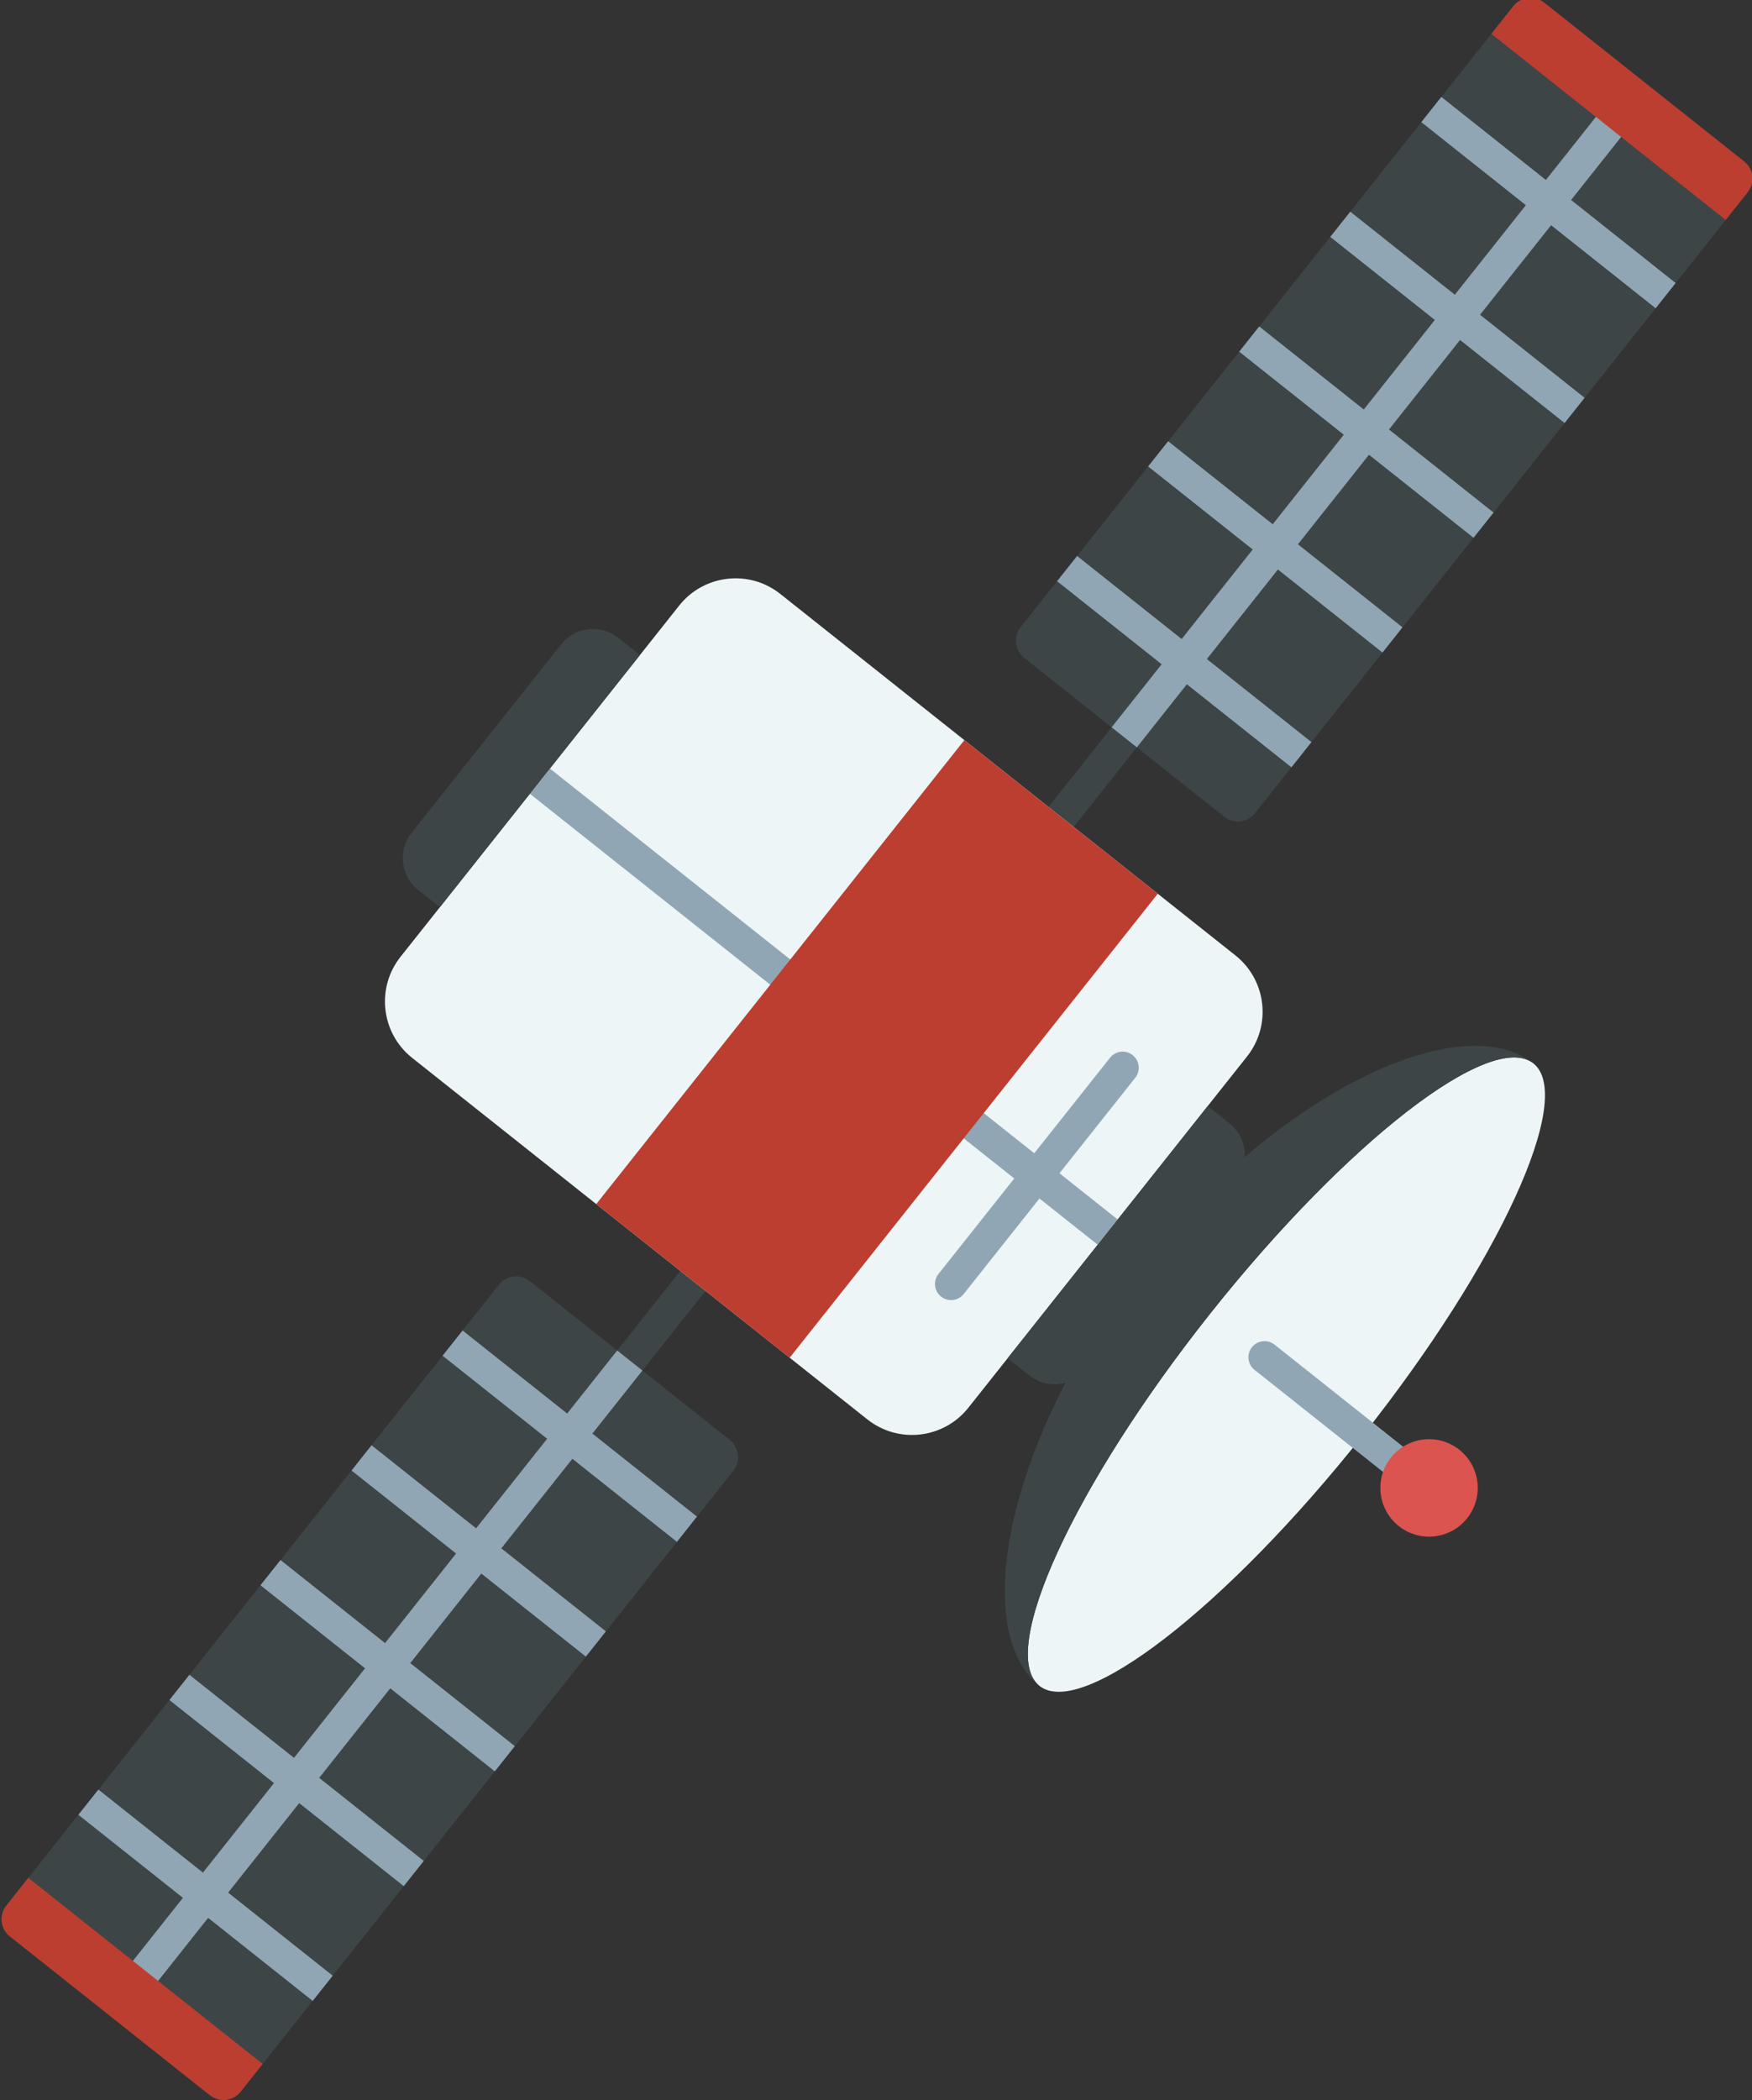<?xml version="1.0" encoding="UTF-8" standalone="no"?>
<!-- Created with Inkscape (http://www.inkscape.org/) -->

<svg
   xmlns:dc="http://purl.org/dc/elements/1.1/"
   xmlns:cc="http://creativecommons.org/ns#"
   xmlns:rdf="http://www.w3.org/1999/02/22-rdf-syntax-ns#"
   xmlns:svg="http://www.w3.org/2000/svg"
   xmlns="http://www.w3.org/2000/svg"
   xmlns:sodipodi="http://sodipodi.sourceforge.net/DTD/sodipodi-0.dtd"
   xmlns:inkscape="http://www.inkscape.org/namespaces/inkscape"
   width="84.125mm"
   height="100.794mm"
   viewBox="0 0 84.125 100.794"
   version="1.1"
   id="svg60030"
   sodipodi:docname="Bartosat.svg"
   inkscape:version="0.92.3 (2405546, 2018-03-11)">
  <rect x="0" y="0" width="84.125" height="100.794" fill="#333333" stroke="none"/>
  <defs
     id="defs60024">
    <clipPath
       id="clipPath20"
       clipPathUnits="userSpaceOnUse">
      <path
         id="path18"
         d="M 11220,0 9028.57,3.602 4224.97,4807.2 7266.24,7255.39 11220,3301.63 V 0"
         inkscape:connector-curvature="0" />
    </clipPath>
    <linearGradient
       id="linearGradient26"
       spreadMethod="pad"
       gradientTransform="matrix(0,7255.39,7255.39,0,7722.49,0)"
       gradientUnits="userSpaceOnUse"
       y2="0"
       x2="1"
       y1="0"
       x1="0">
      <stop
         id="stop22"
         offset="0"
         style="stop-opacity:1;stop-color:#d3dbdf" />
      <stop
         id="stop24"
         offset="1"
         style="stop-opacity:1;stop-color:#afb5b8" />
    </linearGradient>
  </defs>
  <sodipodi:namedview
     id="base"
     pagecolor="#ffffff"
     bordercolor="#666666"
     borderopacity="1.0"
     inkscape:pageopacity="0.0"
     inkscape:pageshadow="2"
     inkscape:zoom="0.35"
     inkscape:cx="540.52367"
     inkscape:cy="-546.58121"
     inkscape:document-units="mm"
     inkscape:current-layer="g69328"
     showgrid="false"
     fit-margin-top="0"
     fit-margin-left="0"
     fit-margin-right="0"
     fit-margin-bottom="0"
     inkscape:window-width="1920"
     inkscape:window-height="1001"
     inkscape:window-x="-9"
     inkscape:window-y="-9"
     inkscape:window-maximized="1"
     inkscape:pagecheckerboard="true" />
  <g
     inkscape:label="Layer 1"
     inkscape:groupmode="layer"
     id="layer1"
     transform="translate(194.586,70.121)">
    <g
       id="g69328"
       transform="matrix(0.353,0,0,0.353,-160.715,-114.163)">
      <g
         transform="matrix(1,0,0,-1,-1113,1371.329)"
         inkscape:label="ink_ext_XXXXXX"
         id="g8">
        <g
           transform="scale(0.1)"
           id="g10">
          <g
             id="g14" />
          <g
             id="g69411"
             transform="matrix(0.05,-0.435,0.435,0.05,8642.576,13199.464)">
            <path
               inkscape:connector-curvature="0"
               d="m 6448.07,4701.22 -364.56,364.56 c -19.53,19.53 -19.53,51.18 0,70.71 19.52,19.53 51.18,19.53 70.7,0 l 364.56,-364.56 c 19.54,-19.53 19.54,-51.18 0,-70.71 -19.52,-19.53 -51.18,-19.53 -70.7,0"
               style="fill:#3e4546;fill-opacity:1;fill-rule:nonzero;stroke:none"
               id="path30" />
            <path
               inkscape:connector-curvature="0"
               d="M 7943.63,2619.15 6202.95,4359.83 c -26.59,26.59 -26.59,69.69 0,96.27 l 560.95,560.95 c 26.58,26.59 69.69,26.59 96.27,0 L 8600.85,3276.37 c 26.58,-26.58 26.58,-69.69 0,-96.27 l -560.94,-560.95 c -26.58,-26.58 -69.69,-26.58 -96.28,0"
               style="fill:#3e4546;fill-opacity:1;fill-rule:nonzero;stroke:none"
               id="path32" />
            <path
               inkscape:connector-curvature="0"
               d="m 8292.79,2997.91 -239.7,239.71 293.26,293.25 -70.72,70.71 -293.24,-293.26 -251,251 293.25,293.26 h 0.01 l -70.71,70.71 -0.01,-0.01 -293.25,-293.25 -251.01,251.01 293.26,293.25 -70.71,70.71 -293.25,-293.26 -251,250.99 293.26,293.27 -70.71,70.71 h -0.01 l -293.25,-293.26 -251,250.99 293.26,293.26 0.01,0.01 -70.72,70.71 v -0.01 l -293.26,-293.25 -176.78,176.77 -70.7,-70.71 176.77,-176.78 -293.24,-293.25 h -0.01 l 70.71,-70.71 0.01,0.01 293.24,293.24 251,-251 -293.25,-293.24 v -0.01 l 70.71,-70.7 293.25,293.25 251,-250.99 -293.26,-293.26 70.72,-70.71 293.25,293.25 251,-251 -293.25,-293.25 -0.01,-0.01 70.72,-70.71 v 0.01 l 293.25,293.24 250.99,-250.98 -293.25,-293.25 70.72,-70.72 293.25,293.25 239.69,-239.7 c 19.53,-19.53 51.19,-19.53 70.71,0 19.53,19.53 19.53,51.18 0,70.71"
               style="fill:#90a6b4;fill-opacity:1;fill-rule:nonzero;stroke:none"
               id="path34" />
            <path
               inkscape:connector-curvature="0"
               d="m 8600.85,3276.37 -77.72,77.72 -657.22,-657.22 77.73,-77.72 c 26.58,-26.58 69.69,-26.58 96.27,0 l 560.94,560.95 c 26.58,26.58 26.58,69.69 0,96.27"
               style="fill:#bc3e30;fill-opacity:1;fill-rule:nonzero;stroke:none"
               id="path36" />
            <path
               inkscape:connector-curvature="0"
               d="m 5065.79,6083.51 -364.56,364.56 c -19.54,19.52 -19.54,51.18 0,70.71 19.52,19.52 51.18,19.52 70.7,0 l 364.56,-364.56 c 19.53,-19.53 19.53,-51.19 0,-70.71 -19.52,-19.54 -51.18,-19.54 -70.7,0"
               style="fill:#3e4546;fill-opacity:1;fill-rule:nonzero;stroke:none"
               id="path38" />
            <path
               inkscape:connector-curvature="0"
               d="M 3276.37,8600.85 5017.06,6860.17 c 26.58,-26.59 26.58,-69.69 0,-96.27 l -560.95,-560.95 c -26.58,-26.58 -69.69,-26.58 -96.28,0 L 2619.16,7943.63 c -26.6,26.58 -26.6,69.69 0,96.27 l 560.93,560.95 c 26.59,26.59 69.7,26.59 96.28,0"
               style="fill:#3e4546;fill-opacity:1;fill-rule:nonzero;stroke:none"
               id="path40" />
            <path
               inkscape:connector-curvature="0"
               d="m 4771.93,6518.78 -176.77,176.77 293.25,293.26 -70.7,70.71 h -0.01 l -293.25,-293.26 -251,251 293.25,293.26 h 0.01 l -70.71,70.71 v -0.01 l -293.26,-293.25 -251.01,251 293.27,293.26 -70.72,70.71 -293.25,-293.26 -251,250.99 293.26,293.27 h 0.01 l -70.72,70.71 -0.01,-0.01 -293.25,-293.25 -250.99,250.99 293.25,293.25 0.01,0.01 -70.72,70.72 v -0.01 l -293.26,-293.25 -239.7,239.7 c -19.54,19.53 -51.19,19.53 -70.72,0 -19.53,-19.52 -19.53,-51.18 0,-70.71 l 239.72,-239.71 -293.25,-293.25 h -0.01 l 70.71,-70.71 h 0.01 l 293.24,293.25 251,-251 -293.24,-293.24 -0.01,-0.01 70.71,-70.71 v 0.01 l 293.25,293.25 251,-251 -293.25,-293.25 70.71,-70.71 293.25,293.25 251,-251 L 3838.78,6724 h -0.01 l 70.72,-70.71 v 0.01 l 293.25,293.24 251,-250.99 -293.26,-293.25 v -0.01 l 70.72,-70.7 293.25,293.25 176.78,-176.77 70.7,70.71"
               style="fill:#90a6b4;fill-opacity:1;fill-rule:nonzero;stroke:none"
               id="path42" />
            <path
               inkscape:connector-curvature="0"
               d="m 2619.16,7943.63 77.71,-77.72 657.23,657.21 -77.73,77.73 c -26.59,26.59 -69.69,26.59 -96.28,0 L 2619.16,8039.9 c -26.6,-26.58 -26.6,-69.69 0,-96.27"
               style="fill:#bc3e30;fill-opacity:1;fill-rule:nonzero;stroke:none"
               id="path44" />
            <path
               inkscape:connector-curvature="0"
               d="m 5156.7,4172.26 -984.44,984.44 c -87.29,87.29 -87.29,228.83 0,316.12 L 5448.63,6749.2 c 87.29,87.29 228.83,87.29 316.12,0 l 984.44,-984.44 c 87.31,-87.3 87.31,-228.83 0,-316.13 L 5472.83,4172.26 c -87.3,-87.3 -228.83,-87.3 -316.13,0"
               style="fill:#edf5f7;fill-opacity:1;fill-rule:nonzero;stroke:none"
               id="path46" />
            <path
               inkscape:connector-curvature="0"
               d="m 4699.84,4629.12 -70.71,70.71 1592.49,1592.49 70.71,-70.7 -1592.49,-1592.5"
               style="fill:#90a6b4;fill-opacity:1;fill-rule:nonzero;stroke:none"
               id="path48" />
            <path
               inkscape:connector-curvature="0"
               d="m 5989.04,4688.47 -1300.57,1300.57 542.49,542.49 1300.58,-1300.56 -542.5,-542.5"
               style="fill:#bc3e30;fill-opacity:1;fill-rule:nonzero;stroke:none"
               id="path50" />
            <path
               inkscape:connector-curvature="0"
               d="m 4778.23,4250.31 -527.92,527.92 c -49.4,49.4 -49.4,129.49 0,178.89 l 60.76,60.76 706.82,-706.81 -60.77,-60.76 c -49.4,-49.4 -129.49,-49.4 -178.89,0"
               style="fill:#3e4546;fill-opacity:1;fill-rule:nonzero;stroke:none"
               id="path52" />
            <path
               inkscape:connector-curvature="0"
               d="m 6326.03,5719.9 -606.12,606.13 c -19.53,19.53 -19.53,51.18 0,70.71 19.53,19.53 51.18,19.53 70.71,0 l 606.12,-606.12 c 19.52,-19.54 19.52,-51.19 0,-70.72 -19.53,-19.53 -51.18,-19.53 -70.71,0"
               style="fill:#90a6b4;fill-opacity:1;fill-rule:nonzero;stroke:none"
               id="path54" />
            <path
               inkscape:connector-curvature="0"
               d="m 6143.23,6671.14 527.92,-527.92 c 49.39,-49.39 49.39,-129.49 0,-178.88 l -60.76,-60.77 -706.82,706.81 60.76,60.76 c 49.41,49.41 129.49,49.41 178.9,0"
               style="fill:#3e4546;fill-opacity:1;fill-rule:nonzero;stroke:none"
               id="path56" />
            <path
               inkscape:connector-curvature="0"
               d="m 7632.37,5885.53 c -118.43,-118.43 -605.05,176.2 -1086.9,658.05 -481.85,481.86 -776.48,968.48 -658.05,1086.9 118.41,118.42 605.04,-176.2 1086.89,-658.06 481.86,-481.85 776.48,-968.47 658.06,-1086.89"
               style="fill:#edf5f7;fill-opacity:1;fill-rule:nonzero;stroke:none"
               id="path58" />
            <path
               inkscape:connector-curvature="0"
               d="m 6545.46,6543.58 c -481.84,481.85 -776.47,968.47 -658.04,1086.9 -199.11,-199.11 -7.61,-788.85 474.25,-1270.7 481.85,-481.85 1071.59,-673.36 1270.7,-474.25 -118.43,-118.43 -605.05,176.2 -1086.91,658.05"
               style="fill:#3e4546;fill-opacity:1;fill-rule:nonzero;stroke:none"
               id="path60" />
            <path
               inkscape:connector-curvature="0"
               d="m 6663.19,6661.3 c -19.53,19.52 -19.53,51.18 0,70.7 l 443.99,444 c 19.53,19.53 51.18,19.53 70.72,0 19.52,-19.54 19.52,-51.19 0,-70.72 l -444,-443.98 c -19.53,-19.53 -51.18,-19.53 -70.71,0"
               style="fill:#90a6b4;fill-opacity:1;fill-rule:nonzero;stroke:none"
               id="path62" />
            <path
               inkscape:connector-curvature="0"
               d="m 7266.92,7051.12 c -59.07,-59.06 -154.84,-59.06 -213.91,0 -59.06,59.08 -59.06,154.85 0,213.91 59.07,59.07 154.84,59.07 213.91,0 59.07,-59.06 59.07,-154.83 0,-213.91"
               style="fill:#dc544f;fill-opacity:1;fill-rule:nonzero;stroke:none"
               id="path64" />
          </g>
        </g>
      </g>
    </g>
  </g>
</svg>
